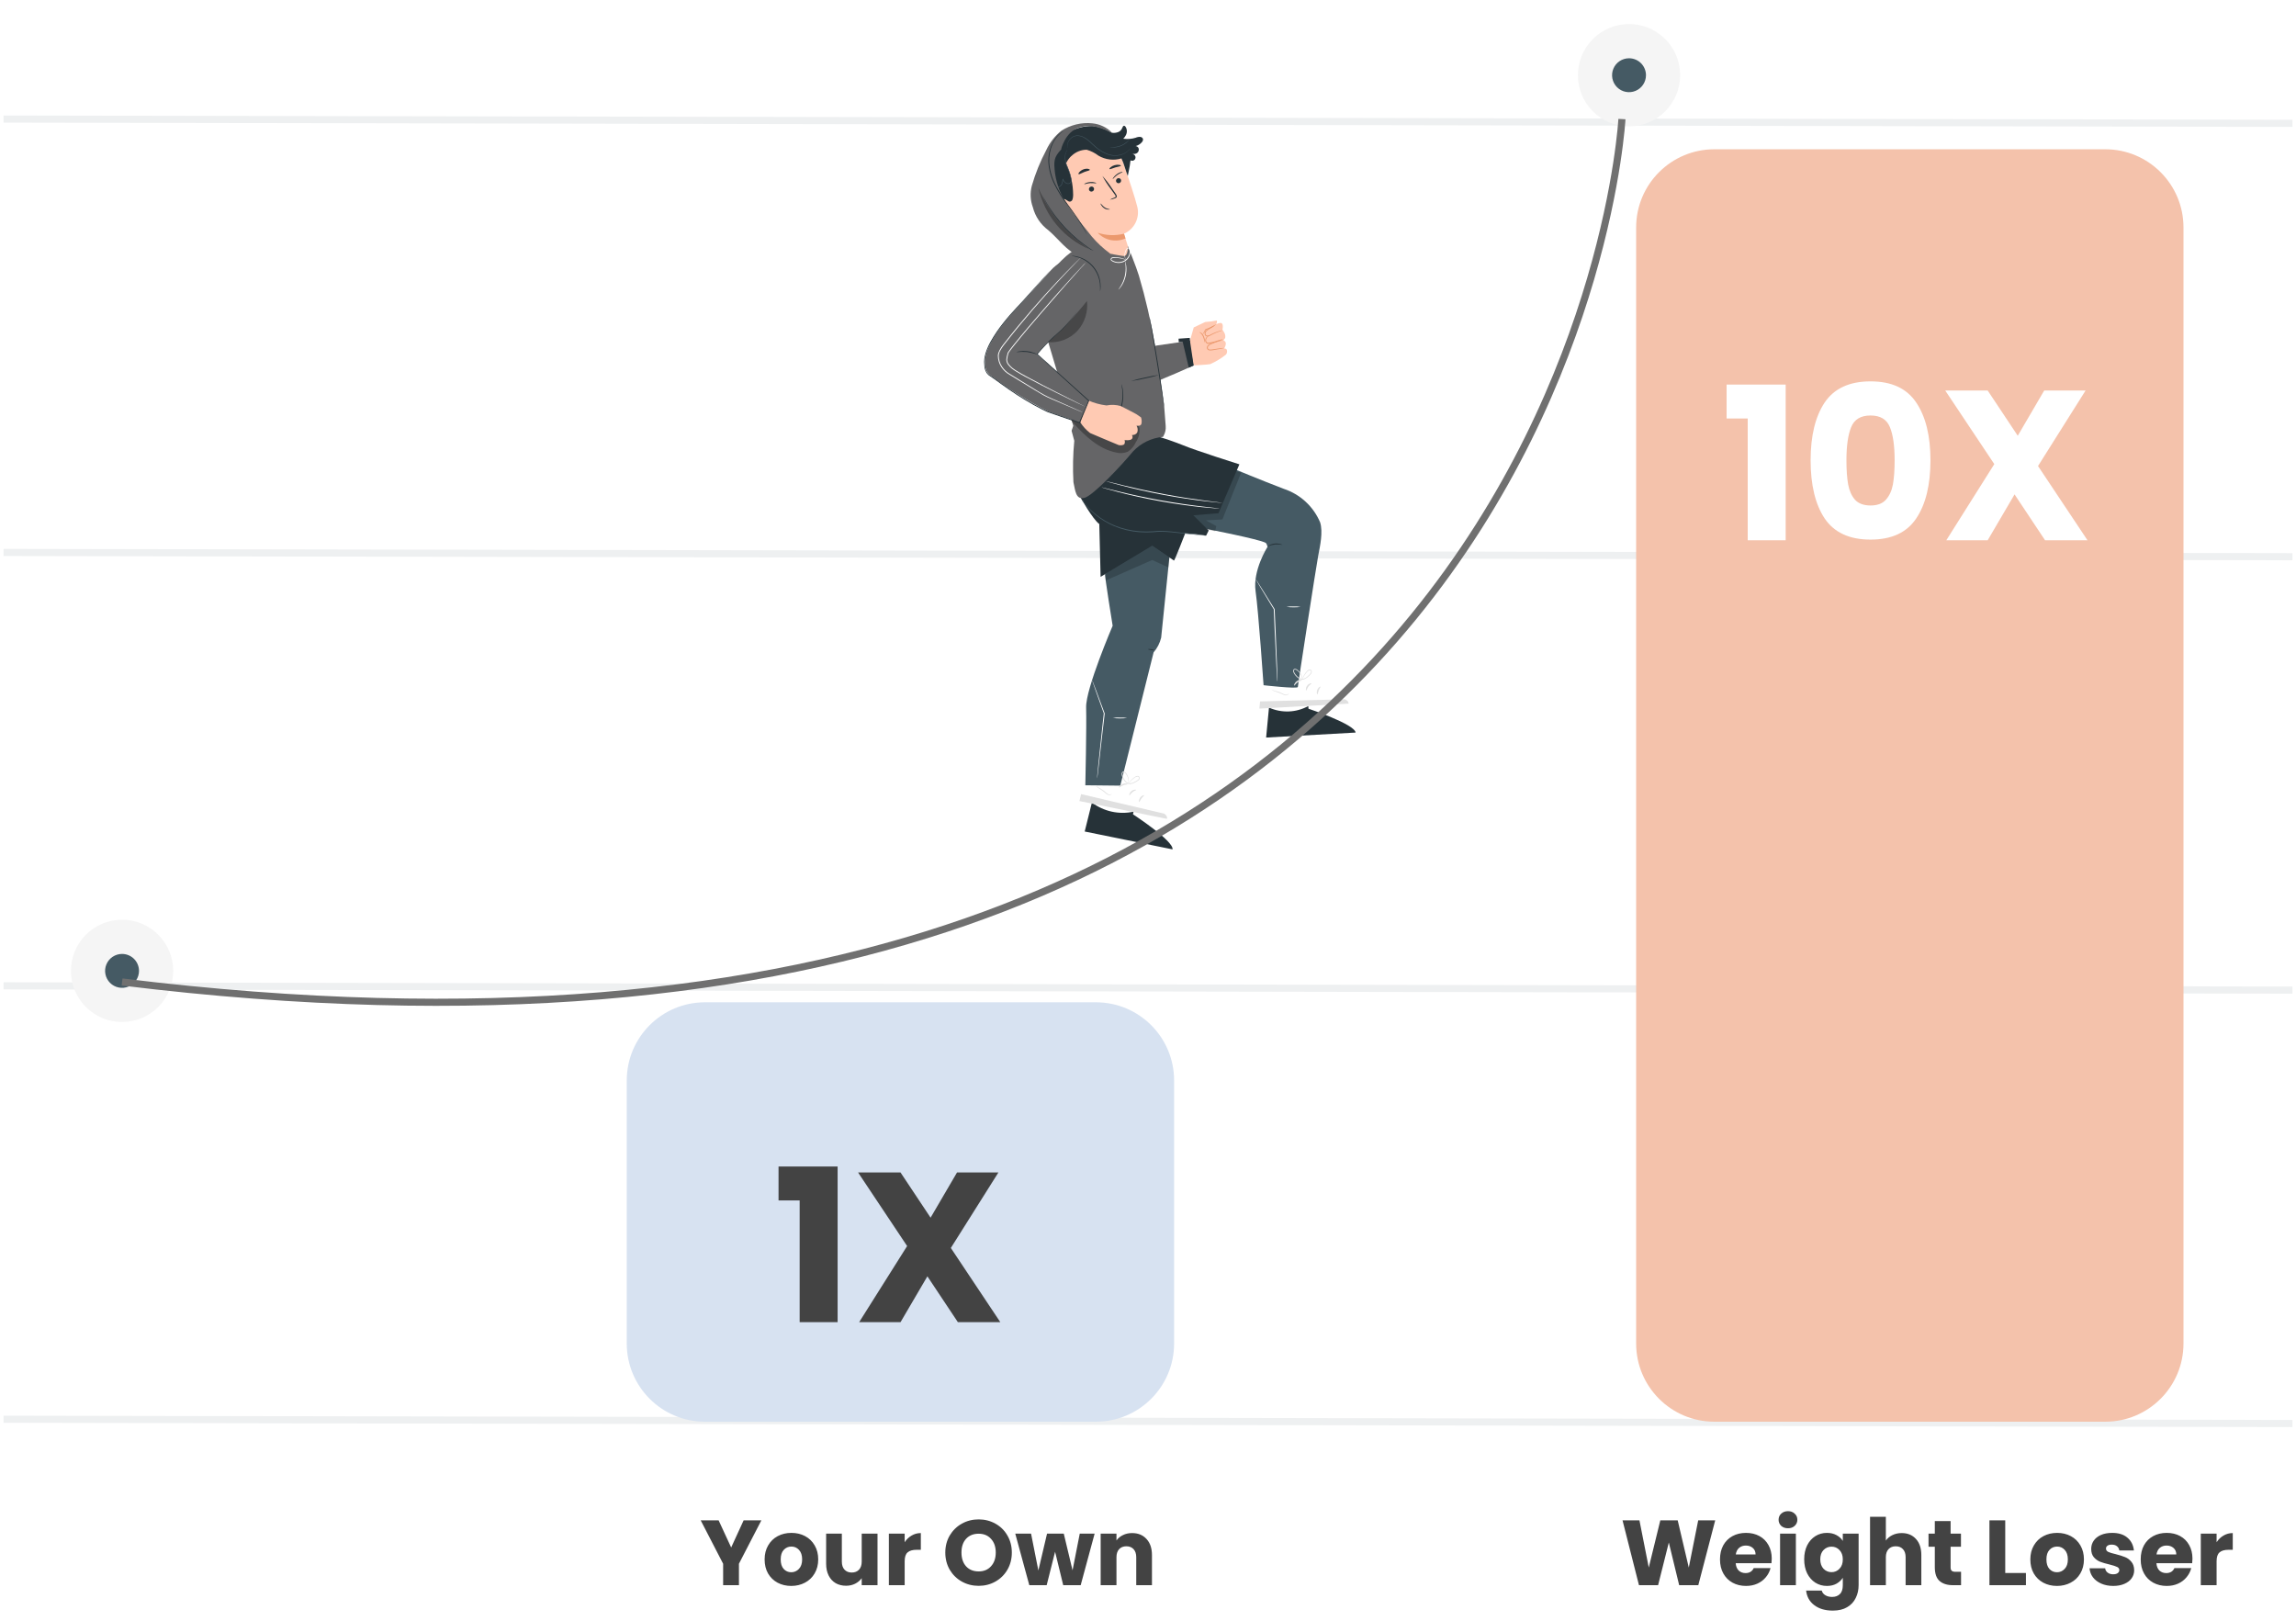 <svg width="323" height="228" viewBox="0 0 323 228" fill="none" xmlns="http://www.w3.org/2000/svg">
<path opacity="0.4" d="M1 199.655L322 200.255" stroke="#D6D9DC" stroke-miterlimit="10" stroke-linecap="square"/>
<path opacity="0.4" d="M1 77.718L322 78.318" stroke="#D6D9DC" stroke-miterlimit="10" stroke-linecap="square"/>
<path opacity="0.4" d="M1 138.686L322 139.286" stroke="#D6D9DC" stroke-miterlimit="10" stroke-linecap="square"/>
<path opacity="0.4" d="M1 16.75L322 17.35" stroke="#D6D9DC" stroke-miterlimit="10" stroke-linecap="square"/>
<path d="M234.258 15.664C237.067 12.855 237.067 8.301 234.258 5.492C231.449 2.683 226.894 2.683 224.085 5.492C221.276 8.301 221.276 12.855 224.085 15.664C226.894 18.473 231.449 18.473 234.258 15.664Z" fill="#F5F5F5"/>
<path d="M231.555 10.582C231.555 11.053 231.415 11.515 231.153 11.907C230.891 12.299 230.519 12.605 230.083 12.785C229.647 12.966 229.168 13.013 228.705 12.921C228.242 12.829 227.817 12.602 227.484 12.268C227.15 11.935 226.923 11.51 226.831 11.047C226.739 10.584 226.786 10.105 226.967 9.669C227.147 9.233 227.453 8.861 227.845 8.599C228.237 8.337 228.698 8.197 229.17 8.197C229.803 8.197 230.409 8.448 230.857 8.895C231.304 9.343 231.555 9.949 231.555 10.582Z" fill="#455A64"/>
<path d="M22.259 141.663C25.068 138.854 25.068 134.3 22.259 131.491C19.45 128.682 14.895 128.682 12.086 131.491C9.277 134.3 9.277 138.854 12.086 141.663C14.895 144.472 19.45 144.472 22.259 141.663Z" fill="#F5F5F5"/>
<path d="M19.555 136.582C19.555 137.053 19.415 137.515 19.153 137.907C18.891 138.299 18.519 138.605 18.083 138.785C17.647 138.966 17.168 139.013 16.705 138.921C16.242 138.829 15.817 138.602 15.484 138.268C15.15 137.935 14.923 137.51 14.831 137.047C14.739 136.584 14.786 136.105 14.967 135.669C15.147 135.233 15.453 134.861 15.845 134.599C16.237 134.337 16.698 134.197 17.17 134.197C17.803 134.197 18.409 134.448 18.857 134.895C19.304 135.343 19.555 135.949 19.555 136.582Z" fill="#455A64"/>
<path d="M296.172 21H241.172C235.097 21 230.172 25.925 230.172 32V189C230.172 195.075 235.097 200 241.172 200H296.172C302.247 200 307.172 195.075 307.172 189V32C307.172 25.925 302.247 21 296.172 21Z" fill="#F4C2AB"/>
<path d="M154.172 141H99.172C93.097 141 88.172 145.925 88.172 152V189C88.172 195.075 93.097 200 99.172 200H154.172C160.247 200 165.172 195.075 165.172 189V152C165.172 145.925 160.247 141 154.172 141Z" fill="#D7E2F1"/>
<path d="M155.467 80.77C155.359 80.836 156.528 88.031 156.528 88.031C156.528 88.031 152.722 96.886 152.796 99.527C152.87 102.169 152.684 110.471 152.684 110.471L157.603 110.522L162.289 91.775C162.805 91.179 163.169 90.467 163.352 89.7C163.444 88.765 164.567 77.825 164.567 77.825L160.947 74.874L155.467 80.77Z" fill="#455A64"/>
<path d="M162.35 91.435C162.346 91.471 162.149 91.479 161.918 91.449C161.688 91.418 161.499 91.371 161.505 91.334C161.51 91.298 161.7 91.296 161.934 91.322C162.169 91.348 162.355 91.398 162.35 91.435Z" fill="#263238"/>
<g opacity="0.2">
<path d="M155.465 80.767L155.549 81.66L162.095 78.779L164.37 79.825L164.512 78.436L162.083 76.781L155.465 80.767Z" fill="black"/>
</g>
<path d="M154.343 109.484C154.339 109.436 154.34 109.388 154.346 109.34L154.379 108.93L154.525 107.42L155.051 102.445C155.131 101.714 155.209 101.009 155.281 100.362L155.291 100.383C154.807 99.033 154.391 97.864 154.088 97.018C153.947 96.612 153.834 96.284 153.749 96.04C153.715 95.934 153.687 95.848 153.663 95.778C153.651 95.748 153.644 95.717 153.641 95.685C153.658 95.714 153.673 95.744 153.685 95.775C153.717 95.843 153.746 95.929 153.788 96.031C153.879 96.271 154.002 96.594 154.157 96.996C154.471 97.845 154.901 99.001 155.401 100.348L155.412 100.371L155.165 102.467L154.603 107.438L154.429 108.939L154.37 109.349C154.365 109.395 154.356 109.44 154.343 109.484Z" fill="white"/>
<path d="M158.568 101.009C157.899 101.088 157.223 101.086 156.554 101.004C156.886 100.944 157.224 100.923 157.561 100.944C157.898 100.926 158.236 100.948 158.568 101.01L158.568 101.009Z" fill="white"/>
<path d="M149.308 26.053L152.819 36.227C153.384 37.977 154.23 40.565 156.955 39.545C159.253 38.482 159.127 36.011 158.589 34.383C158.336 33.609 158.13 32.962 158.115 32.879C158.819 32.575 159.393 32.034 159.739 31.349C160.084 30.665 160.179 29.881 160.006 29.135C159.694 27.851 158.833 25.262 158.022 22.933C157.604 21.726 156.747 20.719 155.621 20.115C154.495 19.511 153.182 19.352 151.945 19.671L151.688 19.736C148.985 20.602 148.358 23.37 149.308 26.053Z" fill="#FFCAB3"/>
<path d="M158.122 32.876C156.902 33.185 155.62 33.138 154.426 32.74C154.912 33.268 155.552 33.629 156.254 33.772C156.957 33.915 157.687 33.833 158.34 33.537L158.122 32.876Z" fill="#EB996E"/>
<path d="M154.221 25.798C153.946 25.769 153.669 25.755 153.392 25.756C152.937 25.789 152.608 25.939 152.555 25.905C152.502 25.871 152.583 25.835 152.728 25.764C152.939 25.672 153.166 25.618 153.396 25.604C153.619 25.584 153.843 25.609 154.056 25.676C154.198 25.729 154.245 25.778 154.221 25.798Z" fill="#263238"/>
<path d="M153.901 26.485C153.926 26.578 153.915 26.677 153.868 26.761C153.821 26.845 153.743 26.907 153.65 26.934C153.606 26.95 153.559 26.956 153.512 26.953C153.465 26.949 153.42 26.937 153.378 26.916C153.336 26.895 153.299 26.866 153.268 26.83C153.238 26.794 153.215 26.753 153.201 26.708C153.175 26.616 153.187 26.517 153.234 26.432C153.281 26.348 153.359 26.286 153.451 26.259C153.496 26.244 153.543 26.238 153.589 26.241C153.636 26.244 153.682 26.257 153.724 26.278C153.765 26.299 153.803 26.328 153.833 26.364C153.864 26.399 153.887 26.441 153.901 26.485Z" fill="#263238"/>
<path d="M156.137 28.09C156.336 27.966 156.55 27.868 156.773 27.798C156.869 27.751 156.964 27.705 156.957 27.643C156.94 27.534 156.89 27.432 156.814 27.35L156.305 26.64C155.846 26.045 155.438 25.413 155.084 24.751C155.588 25.308 156.046 25.906 156.453 26.538C156.627 26.788 156.795 27.028 156.954 27.257C157.051 27.365 157.106 27.504 157.112 27.649C157.106 27.69 157.091 27.729 157.069 27.763C157.046 27.797 157.015 27.826 156.979 27.846C156.926 27.876 156.869 27.899 156.81 27.915C156.594 28.001 156.367 28.06 156.137 28.09Z" fill="#263238"/>
<path d="M153.312 23.889C153.305 24.003 152.933 24.042 152.526 24.203C152.12 24.365 151.808 24.569 151.728 24.493C151.693 24.456 151.727 24.346 151.85 24.211C152 24.043 152.189 23.913 152.4 23.832C152.608 23.75 152.833 23.72 153.056 23.747C153.217 23.774 153.314 23.835 153.312 23.889Z" fill="#263238"/>
<path d="M157.687 23.313C157.668 23.406 157.3 23.432 156.888 23.557C156.476 23.682 156.154 23.85 156.085 23.78C156.054 23.748 156.096 23.655 156.217 23.547C156.383 23.405 156.579 23.301 156.79 23.243C157 23.179 157.221 23.16 157.438 23.186C157.602 23.207 157.693 23.261 157.687 23.313Z" fill="#263238"/>
<path d="M150.036 27.994C149.984 27.986 147.983 27.973 148.579 29.842C148.636 30.082 148.752 30.304 148.917 30.487C149.082 30.671 149.29 30.81 149.523 30.892C149.755 30.974 150.005 30.997 150.248 30.958C150.492 30.919 150.721 30.82 150.917 30.669C150.903 30.616 150.036 27.994 150.036 27.994Z" fill="#FFCAB3"/>
<path d="M150.12 30.145C150.097 30.172 150.072 30.197 150.045 30.22C149.979 30.278 149.892 30.308 149.804 30.304C149.659 30.265 149.528 30.189 149.422 30.083C149.317 29.977 149.241 29.846 149.202 29.701C149.146 29.544 149.127 29.376 149.144 29.211C149.141 29.146 149.153 29.081 149.181 29.022C149.209 28.963 149.251 28.912 149.304 28.874C149.338 28.852 149.378 28.842 149.419 28.847C149.459 28.852 149.496 28.871 149.524 28.901C149.548 28.925 149.563 28.957 149.568 28.991C149.571 28.997 149.598 28.945 149.559 28.873C149.534 28.829 149.493 28.797 149.446 28.78C149.415 28.768 149.381 28.763 149.348 28.765C149.314 28.767 149.282 28.775 149.251 28.789C149.179 28.828 149.118 28.886 149.074 28.956C149.03 29.026 149.005 29.106 149.001 29.188C148.972 29.376 148.989 29.567 149.05 29.747C149.095 29.916 149.188 30.068 149.318 30.185C149.449 30.301 149.611 30.376 149.784 30.401C149.839 30.401 149.893 30.388 149.942 30.364C149.992 30.34 150.035 30.305 150.069 30.262C150.131 30.191 150.128 30.146 150.12 30.145Z" fill="#EB996E"/>
<path d="M156.132 29.455C156.136 29.404 155.753 29.417 155.401 29.174C155.252 29.066 155.118 28.938 155.002 28.795C154.907 28.684 154.839 28.616 154.82 28.625C154.801 28.634 154.841 28.726 154.91 28.84C155.009 29.016 155.146 29.167 155.312 29.282C155.479 29.398 155.675 29.465 155.878 29.476C156.041 29.5 156.132 29.471 156.132 29.455Z" fill="#263238"/>
<path d="M157.924 24.208C157.896 24.262 157.568 24.34 157.197 24.603C156.826 24.866 156.616 25.163 156.564 25.171C156.511 25.179 156.552 25.099 156.643 24.967C156.779 24.781 156.944 24.619 157.132 24.487C157.311 24.354 157.513 24.255 157.728 24.197C157.869 24.166 157.94 24.18 157.924 24.208Z" fill="#263238"/>
<path d="M157.705 25.306C157.731 25.398 157.72 25.496 157.675 25.581C157.63 25.665 157.554 25.728 157.463 25.758C157.419 25.773 157.372 25.779 157.325 25.776C157.278 25.772 157.233 25.76 157.191 25.739C157.149 25.718 157.112 25.689 157.081 25.653C157.051 25.617 157.028 25.576 157.014 25.531C156.987 25.439 156.998 25.339 157.044 25.254C157.09 25.169 157.167 25.106 157.26 25.078C157.304 25.063 157.351 25.058 157.397 25.061C157.443 25.065 157.488 25.078 157.53 25.099C157.571 25.12 157.608 25.15 157.638 25.185C157.668 25.221 157.691 25.262 157.705 25.306Z" fill="#263238"/>
<path d="M160.742 19.439C160.675 19.346 160.576 19.282 160.464 19.261C160.226 19.237 159.986 19.277 159.768 19.377C159.203 19.554 158.606 19.601 158.02 19.513C158.167 19.37 158.289 19.204 158.382 19.021C158.484 18.834 158.533 18.623 158.524 18.411C158.515 18.198 158.447 17.993 158.329 17.816C158.309 17.781 158.28 17.751 158.246 17.729C158.212 17.707 158.173 17.693 158.133 17.689C158.004 17.692 157.946 17.837 157.894 17.955C157.84 18.128 157.739 18.283 157.603 18.402C157.468 18.523 157.302 18.603 157.124 18.637C156.883 18.701 156.631 18.71 156.386 18.662C156.376 18.657 156.366 18.652 156.357 18.645C156.233 18.581 156.113 18.521 155.994 18.464C155.292 18.071 154.519 17.821 153.719 17.727C152.571 17.704 151.438 17.988 150.435 18.548C150.015 18.804 149.679 19.176 149.467 19.619C149.254 20.063 149.176 20.558 149.24 21.046C148.907 20.943 148.553 20.931 148.214 21.011C147.874 21.091 147.563 21.26 147.311 21.501L147.298 21.507C147.025 21.776 146.818 22.104 146.694 22.466C146.57 22.829 146.532 23.215 146.583 23.595C146.587 23.638 146.591 23.679 146.592 23.721C146.487 24.167 146.275 24.582 145.975 24.929C145.921 24.989 145.864 25.061 145.881 25.139C145.896 25.176 145.92 25.209 145.952 25.234C145.984 25.259 146.021 25.275 146.061 25.281C146.266 25.342 146.481 25.357 146.692 25.324C146.686 25.509 146.664 25.693 146.626 25.875C146.592 26.032 146.555 26.217 146.668 26.332C146.715 26.372 146.775 26.396 146.837 26.401C146.899 26.406 146.961 26.392 147.015 26.359C147.122 26.296 147.213 26.211 147.284 26.109L147.241 26.732C147.503 26.691 147.751 26.589 147.966 26.433C148.301 27.012 148.669 27.571 149.07 28.107C149.313 27.99 149.591 27.966 149.851 28.04C150.164 28.176 150.41 28.547 150.754 28.257C150.938 28.104 150.968 27.634 150.969 27.394C150.956 25.87 150.615 24.367 149.969 22.987C150.151 22.59 150.408 22.231 150.725 21.931L150.704 21.967C151.279 21.392 152.058 21.067 152.871 21.061C153.472 21.233 154.034 21.517 154.531 21.897C155.013 22.182 155.55 22.364 156.106 22.432C156.663 22.499 157.228 22.45 157.764 22.287C158.126 23.03 158.366 24.053 158.658 24.76L158.927 23.372C158.949 23.268 158.961 23.169 158.971 23.07L158.977 23.039C158.995 22.88 159.009 22.72 159.045 22.561C159.155 22.621 159.284 22.636 159.405 22.601C159.525 22.566 159.627 22.485 159.688 22.375C159.748 22.265 159.763 22.135 159.728 22.015C159.693 21.894 159.612 21.792 159.502 21.732C159.412 21.668 159.313 21.618 159.208 21.585C159.327 21.642 159.459 21.667 159.591 21.658C159.723 21.648 159.85 21.604 159.96 21.53C160.065 21.453 160.143 21.344 160.182 21.22C160.22 21.095 160.217 20.961 160.172 20.838C160.134 20.758 160.076 20.689 160.003 20.639C159.93 20.589 159.845 20.558 159.757 20.551C160.085 20.468 160.38 20.289 160.606 20.038C160.757 19.878 160.88 19.65 160.742 19.439Z" fill="#263238"/>
<path d="M150.158 21.078C150.09 21.18 150.031 21.288 149.981 21.4C149.861 21.716 149.824 22.057 149.874 22.391C149.903 22.621 149.955 22.848 150.03 23.067C150.107 23.306 150.212 23.554 150.322 23.815C150.438 24.089 150.538 24.37 150.621 24.657C150.664 24.812 150.696 24.97 150.716 25.129C150.747 25.293 150.735 25.463 150.681 25.621C150.653 25.687 150.608 25.744 150.551 25.788C150.494 25.831 150.427 25.858 150.356 25.867C150.223 25.889 150.086 25.864 149.969 25.797C149.764 25.652 149.601 25.454 149.499 25.225L149.555 25.213C149.544 25.433 149.5 25.651 149.425 25.859C149.35 26.053 149.203 26.211 149.015 26.3C148.927 26.342 148.829 26.358 148.733 26.344C148.645 26.33 148.562 26.291 148.496 26.232C148.429 26.172 148.381 26.095 148.357 26.009C148.335 25.933 148.341 25.852 148.372 25.779L148.406 25.796C148.312 26.024 148.171 26.23 147.992 26.399C147.931 26.455 147.878 26.496 147.843 26.524C147.825 26.537 147.805 26.546 147.784 26.553C147.798 26.535 147.815 26.52 147.834 26.507C147.887 26.47 147.934 26.426 147.975 26.376C148.145 26.206 148.279 26.002 148.368 25.778L148.404 25.792C148.379 25.86 148.377 25.935 148.397 26.005C148.417 26.075 148.459 26.137 148.516 26.182C148.576 26.237 148.652 26.274 148.733 26.287C148.819 26.295 148.907 26.28 148.986 26.243C149.161 26.157 149.296 26.009 149.367 25.828C149.436 25.624 149.478 25.412 149.49 25.197L149.498 25.102L149.542 25.192C149.64 25.41 149.795 25.599 149.99 25.739C150.095 25.799 150.218 25.823 150.338 25.805C150.398 25.798 150.455 25.775 150.503 25.738C150.551 25.702 150.589 25.654 150.613 25.599C150.663 25.45 150.674 25.291 150.647 25.137C150.628 24.983 150.598 24.83 150.557 24.68C150.475 24.396 150.376 24.117 150.261 23.844C150.155 23.582 150.051 23.333 149.974 23.095C149.901 22.87 149.851 22.639 149.825 22.405C149.778 22.065 149.823 21.718 149.955 21.401C150.004 21.282 150.073 21.173 150.158 21.078Z" fill="#455A64"/>
<path d="M158.982 20.9L158.968 20.925L158.918 20.994C158.893 21.032 158.864 21.067 158.832 21.1C158.792 21.148 158.749 21.193 158.703 21.235C158.41 21.509 158.053 21.705 157.664 21.806C157.089 21.959 156.481 21.942 155.916 21.756C155.229 21.521 154.597 21.15 154.059 20.664C153.766 20.415 153.509 20.153 153.237 19.908C152.985 19.672 152.701 19.473 152.393 19.318C152.116 19.177 151.808 19.107 151.497 19.117C151.359 19.125 151.222 19.154 151.093 19.203C150.973 19.251 150.86 19.315 150.757 19.392C150.58 19.529 150.434 19.701 150.327 19.898C150.25 20.047 150.196 20.207 150.167 20.373C150.149 20.516 150.148 20.661 150.165 20.804L150.153 20.779L150.137 20.695C150.125 20.588 150.125 20.479 150.137 20.372C150.162 20.201 150.215 20.036 150.293 19.883C150.399 19.679 150.547 19.5 150.727 19.358C150.833 19.276 150.95 19.208 151.074 19.157C151.21 19.104 151.352 19.072 151.498 19.062C151.817 19.051 152.134 19.12 152.42 19.264C152.737 19.418 153.03 19.618 153.29 19.857C153.56 20.096 153.825 20.375 154.111 20.61C154.641 21.091 155.261 21.462 155.937 21.699C156.493 21.884 157.09 21.905 157.658 21.76C158.04 21.665 158.394 21.479 158.689 21.217C158.793 21.117 158.891 21.012 158.982 20.9Z" fill="#455A64"/>
<path d="M158.836 19.689C158.818 19.722 158.795 19.753 158.769 19.781C158.7 19.864 158.625 19.942 158.543 20.014C158.425 20.119 158.298 20.215 158.164 20.299C157.996 20.402 157.818 20.489 157.634 20.558C157.448 20.626 157.257 20.677 157.062 20.709C156.902 20.734 156.74 20.745 156.578 20.743C156.471 20.743 156.363 20.734 156.257 20.716C156.181 20.704 156.136 20.697 156.14 20.689C156.145 20.682 156.309 20.703 156.58 20.697C156.738 20.692 156.895 20.676 157.05 20.65C157.24 20.614 157.427 20.563 157.609 20.497C157.789 20.426 157.963 20.341 158.13 20.243C158.264 20.161 158.393 20.069 158.515 19.97C158.712 19.811 158.827 19.681 158.836 19.689Z" fill="#455A64"/>
<path d="M156.452 18.681C155.712 17.917 154.722 17.444 153.662 17.348C152.139 17.194 150.609 17.561 149.321 18.388C148.411 19.114 147.683 20.043 147.194 21.1C146.34 22.708 145.656 24.402 145.152 26.152C144.895 27.144 144.946 28.191 145.3 29.153C145.629 30.446 146.396 31.586 147.469 32.378C148.937 33.623 150.028 35.294 151.813 36.02C152.56 36.324 153.539 36.475 154.078 35.873C154.4 35.506 156.54 35.905 156.145 35.645C155.196 34.952 154.333 34.149 153.574 33.252C152.508 31.868 151.335 30.561 150.354 29.118C149.338 27.719 148.676 26.095 148.422 24.386C148.212 22.655 148.269 22.124 149.251 21.063C149.251 21.063 149.87 18.472 151.839 17.941C152.627 17.693 153.468 17.668 154.269 17.869C155.022 18.067 155.753 18.339 156.452 18.681Z" fill="#656567"/>
<path d="M146.474 27.185C146.5 27.215 146.522 27.25 146.539 27.287C146.589 27.393 146.645 27.496 146.707 27.595C146.783 27.714 146.855 27.899 146.975 28.081C147.095 28.264 147.203 28.489 147.345 28.712C147.626 29.177 147.987 29.715 148.412 30.291C148.881 30.911 149.383 31.507 149.915 32.076C150.453 32.637 151.021 33.17 151.615 33.671C152.171 34.127 152.685 34.519 153.133 34.823C153.35 34.976 153.562 35.108 153.745 35.227C153.928 35.347 154.084 35.444 154.213 35.518L154.512 35.706C154.549 35.724 154.582 35.748 154.611 35.777C154.572 35.765 154.534 35.749 154.499 35.728C154.417 35.682 154.313 35.629 154.191 35.562C154.068 35.495 153.89 35.403 153.706 35.28C153.522 35.157 153.308 35.043 153.095 34.888C151.251 33.671 149.64 32.133 148.339 30.347C147.964 29.83 147.616 29.294 147.298 28.741C147.154 28.511 147.044 28.289 146.94 28.099C146.836 27.908 146.765 27.739 146.697 27.6L146.543 27.283C146.516 27.253 146.493 27.22 146.474 27.185Z" fill="#263238"/>
<g opacity="0.3">
<path d="M153.292 35.082C150.078 32.973 147.567 29.954 146.078 26.411C146.503 28.326 147.379 30.113 148.634 31.621C149.889 33.129 151.485 34.316 153.292 35.082Z" fill="black"/>
</g>
<g opacity="0.3">
<path d="M153.654 35.228C153.532 35.185 153.412 35.132 153.292 35.081C153.417 35.162 153.544 35.246 153.671 35.327L153.654 35.228Z" fill="black"/>
</g>
<path d="M149.617 18.43C149.574 18.468 149.529 18.503 149.481 18.535C149.423 18.569 149.368 18.61 149.318 18.655L149.105 18.837C148.669 19.24 148.319 19.728 148.078 20.271C147.724 21.078 147.562 21.957 147.604 22.837C147.682 23.913 147.976 24.962 148.466 25.923C148.954 26.888 149.523 27.81 150.165 28.68C150.747 29.491 151.281 30.211 151.706 30.844C152.042 31.338 152.352 31.85 152.633 32.378L152.847 32.818C152.872 32.868 152.893 32.92 152.91 32.974C152.876 32.929 152.847 32.88 152.824 32.829C152.774 32.728 152.692 32.587 152.59 32.401C152.381 32.033 152.062 31.515 151.633 30.894C151.203 30.273 150.66 29.553 150.068 28.747C149.416 27.876 148.842 26.949 148.351 25.978C147.851 25.002 147.556 23.935 147.483 22.841C147.446 21.944 147.62 21.051 147.994 20.235C148.245 19.686 148.61 19.197 149.066 18.8L149.289 18.627C149.353 18.578 149.415 18.545 149.462 18.514C149.51 18.479 149.562 18.451 149.617 18.43Z" fill="#263238"/>
<path d="M169.84 74.431C169.84 74.431 177.114 75.849 178.037 76.356C178.205 76.448 178.315 76.926 178.315 76.926C178.315 76.926 176.216 80.217 176.633 83.148C177.051 86.08 177.758 96.394 177.758 96.394C177.758 96.394 182.573 96.947 182.579 96.638C182.584 96.33 185.176 79.577 185.441 78.194C185.705 76.812 186.143 74.842 185.715 73.484C185.248 72.378 184.55 71.385 183.667 70.571C182.784 69.758 181.737 69.143 180.596 68.767C177.519 67.597 173.185 65.795 173.185 65.795L166.549 70.831L167.715 73.869L169.835 74.437" fill="#455A64"/>
<path d="M180.441 76.65C180.077 76.592 179.709 76.573 179.341 76.592C178.979 76.651 178.623 76.75 178.282 76.885C178.585 76.651 178.947 76.505 179.328 76.463C179.709 76.422 180.094 76.486 180.441 76.65Z" fill="#263238"/>
<path d="M179.701 95.884C179.691 95.833 179.684 95.781 179.682 95.73L179.651 95.289C179.628 94.891 179.597 94.341 179.56 93.665C179.491 92.28 179.401 90.392 179.303 88.307L179.192 85.707L179.204 85.732C178.454 84.496 177.809 83.433 177.344 82.666C177.125 82.295 176.949 81.997 176.819 81.778L176.681 81.539C176.664 81.511 176.649 81.481 176.637 81.449C176.663 81.472 176.684 81.5 176.7 81.53L176.85 81.757C176.986 81.974 177.174 82.267 177.404 82.629C177.879 83.391 178.546 84.44 179.302 85.671L179.315 85.698C179.35 86.499 179.392 87.379 179.434 88.295C179.52 90.382 179.598 92.27 179.653 93.656C179.677 94.332 179.695 94.883 179.707 95.282L179.715 95.723C179.717 95.777 179.713 95.831 179.701 95.884Z" fill="white"/>
<path d="M182.98 85.381C182.312 85.459 181.637 85.457 180.969 85.376C181.301 85.316 181.64 85.296 181.977 85.317C182.313 85.297 182.65 85.319 182.98 85.381Z" fill="white"/>
<g opacity="0.2">
<path d="M170.955 74.733L171.103 74.005L169.653 73.205L171.97 73.07L174.609 66.478L172.841 66.015L167.585 72.475L169.941 74.528L170.955 74.733Z" fill="black"/>
</g>
<path d="M151.341 68.805C151.341 68.805 153.52 72.065 155.491 73.04C157.462 74.014 162.035 75.338 163.816 75.029C165.775 74.923 167.741 75.031 169.677 75.352L170.039 74.626L167.876 72.491L171.413 72.201L174.357 65.323C174.357 65.323 168.163 63.363 166.477 62.653C165.109 62.108 163.716 61.633 162.298 61.227L151.837 67.838L151.363 69.07" fill="#263238"/>
<path d="M151.881 69.773C151.881 69.773 153.74 73.094 154.648 73.717L154.832 81.146L162.096 76.775C162.096 76.775 165.08 78.803 165.155 78.86C165.229 78.917 166.713 75.077 166.713 75.077L161.414 68.611L151.881 69.773Z" fill="#263238"/>
<path d="M169.679 75.352C169.614 75.357 169.55 75.355 169.486 75.345L168.943 75.296L166.936 75.099L165.554 74.964C165.054 74.917 164.525 74.843 163.966 74.817C163.685 74.804 163.4 74.797 163.106 74.803C162.812 74.81 162.518 74.849 162.211 74.871C161.577 74.918 160.941 74.917 160.307 74.868C159.078 74.777 157.873 74.489 156.736 74.015C155.811 73.628 154.947 73.109 154.171 72.475C153.647 72.049 153.169 71.569 152.747 71.043C152.601 70.855 152.489 70.704 152.42 70.6C152.396 70.608 152.37 70.607 152.347 70.596C152.324 70.585 152.306 70.567 152.296 70.543C152.286 70.519 152.286 70.493 152.295 70.469C152.304 70.446 152.322 70.426 152.345 70.415C152.368 70.404 152.394 70.402 152.418 70.409C152.442 70.417 152.463 70.433 152.475 70.456C152.488 70.478 152.492 70.504 152.486 70.528C152.48 70.553 152.465 70.575 152.444 70.588C152.519 70.69 152.634 70.83 152.786 71.016C153.219 71.526 153.702 71.993 154.227 72.408C155.002 73.026 155.86 73.532 156.775 73.912C157.906 74.371 159.103 74.648 160.32 74.734C160.947 74.781 161.577 74.783 162.205 74.739C162.505 74.717 162.808 74.678 163.107 74.675C163.406 74.672 163.691 74.678 163.975 74.697C164.544 74.724 165.065 74.807 165.569 74.856L166.944 75.018L168.945 75.257L169.495 75.323C169.557 75.328 169.618 75.338 169.679 75.352Z" fill="#455A64"/>
<path d="M171.576 71.544C171.518 71.549 171.46 71.547 171.403 71.541L170.912 71.508C170.483 71.481 169.869 71.422 169.108 71.35C167.585 71.192 165.486 70.918 163.186 70.504C160.886 70.089 158.825 69.613 157.343 69.228C156.6 69.034 156.003 68.872 155.595 68.752L155.121 68.61C155.066 68.597 155.012 68.578 154.961 68.553C155.017 68.558 155.073 68.568 155.128 68.583L155.606 68.701L157.375 69.135C158.85 69.503 160.922 69.957 163.22 70.373C165.518 70.788 167.609 71.073 169.128 71.253L170.928 71.457L171.418 71.515C171.471 71.519 171.524 71.529 171.576 71.544Z" fill="white"/>
<path d="M171.976 70.734C171.919 70.737 171.862 70.736 171.805 70.73L171.316 70.693C170.893 70.658 170.288 70.596 169.538 70.509C168.042 70.336 165.976 70.047 163.712 69.624C161.449 69.202 159.418 68.728 157.958 68.35C157.228 68.161 156.639 68.002 156.238 67.892L155.773 67.752C155.718 67.74 155.664 67.721 155.613 67.696C155.669 67.701 155.725 67.711 155.778 67.727C155.902 67.752 156.055 67.794 156.25 67.842L157.981 68.269C159.451 68.624 161.49 69.076 163.738 69.506C165.987 69.936 168.058 70.231 169.551 70.428L171.322 70.652L171.804 70.713C171.861 70.714 171.918 70.721 171.974 70.734L171.976 70.734Z" fill="white"/>
<path d="M172.072 49.828C171.889 49.946 171.687 50.032 171.475 50.082C171.25 50.15 171.019 50.199 170.786 50.231C170.638 50.264 170.483 50.249 170.344 50.187C170.269 50.146 170.206 50.086 170.162 50.012C170.118 49.939 170.094 49.855 170.094 49.769C170.094 49.684 170.116 49.601 170.158 49.527C170.2 49.453 170.26 49.391 170.333 49.347C170.458 49.273 170.596 49.225 170.74 49.203C170.97 49.155 171.202 49.12 171.435 49.098C171.649 49.064 171.867 49.061 172.082 49.091C172.089 49.105 171.84 49.125 171.448 49.187C171.251 49.219 171.018 49.259 170.765 49.318C170.636 49.341 170.513 49.386 170.399 49.451C170.345 49.484 170.3 49.531 170.268 49.587C170.237 49.642 170.22 49.705 170.22 49.769C170.22 49.832 170.237 49.894 170.269 49.948C170.301 50.002 170.347 50.047 170.402 50.077C170.517 50.127 170.644 50.14 170.767 50.114C170.996 50.087 171.223 50.048 171.447 49.995C171.834 49.901 172.064 49.81 172.072 49.828Z" fill="#EB996E"/>
<path d="M162.574 48.63L167.612 47.897L167.922 51.417C167.922 51.417 162.881 53.682 161.954 53.907C161.027 54.133 160.376 52.755 160.376 52.755L162.574 48.63Z" fill="#656567"/>
<path d="M167.289 48.331L167.934 46.062L169.552 45.297C170.097 45.269 170.638 45.197 171.171 45.081C171.205 45.171 171.213 45.269 171.194 45.363C171.176 45.458 171.131 45.545 171.065 45.615C171.065 45.615 171.635 45.338 171.855 45.469C172.074 45.6 172.045 46.087 171.973 46.397C172.107 46.557 172.216 46.736 172.295 46.929C172.377 47.126 172.397 47.343 172.354 47.551L172.114 47.883C172.207 47.912 172.288 47.969 172.348 48.045C172.408 48.121 172.443 48.214 172.45 48.31C172.436 48.564 172.355 48.809 172.215 49.021C172.215 49.021 172.571 49.001 172.604 49.287C172.631 49.393 172.631 49.504 172.605 49.609C172.579 49.715 172.528 49.813 172.455 49.894C171.778 50.428 171.038 50.875 170.252 51.227C169.826 51.309 167.929 51.402 167.929 51.402L167.289 48.331Z" fill="#FFCAB3"/>
<path d="M172.027 46.46C172.036 46.479 171.77 46.548 171.365 46.699C171.16 46.775 170.929 46.87 170.662 47C170.534 47.062 170.4 47.128 170.263 47.21C170.112 47.309 169.93 47.349 169.752 47.321C169.704 47.309 169.658 47.288 169.618 47.259C169.578 47.229 169.544 47.192 169.519 47.15C169.472 47.068 169.453 46.974 169.463 46.881C169.472 46.798 169.498 46.718 169.539 46.645C169.58 46.572 169.635 46.508 169.701 46.457C169.811 46.37 169.928 46.292 170.05 46.225L170.361 46.042C170.56 45.914 170.771 45.803 170.99 45.71C170.81 45.864 170.616 46.001 170.41 46.119C170.232 46.243 169.991 46.37 169.78 46.545C169.726 46.588 169.682 46.642 169.649 46.702C169.616 46.763 169.596 46.829 169.589 46.898C169.578 46.964 169.592 47.032 169.628 47.089C169.664 47.145 169.72 47.186 169.785 47.204C169.933 47.223 170.083 47.19 170.208 47.109C170.348 47.04 170.482 46.962 170.627 46.905C170.862 46.795 171.104 46.7 171.351 46.622C171.567 46.537 171.795 46.483 172.027 46.46Z" fill="#EB996E"/>
<path d="M172.063 47.747C172.071 47.764 171.872 47.811 171.565 47.932C171.169 48.108 170.754 48.234 170.327 48.307C170.203 48.334 170.078 48.352 169.951 48.361C169.874 48.364 169.798 48.34 169.737 48.293C169.689 48.252 169.649 48.202 169.619 48.146C169.586 48.095 169.563 48.036 169.554 47.976C169.548 47.921 169.549 47.867 169.558 47.813C169.571 47.718 169.602 47.627 169.65 47.545C169.717 47.425 169.819 47.328 169.942 47.265C170.031 47.221 170.083 47.22 170.084 47.227C169.94 47.313 169.821 47.436 169.74 47.584C169.701 47.658 169.677 47.739 169.669 47.823C169.666 47.869 169.667 47.915 169.674 47.961C169.686 48.004 169.705 48.044 169.732 48.08C169.757 48.123 169.789 48.16 169.826 48.192C169.864 48.218 169.909 48.229 169.954 48.226C170.071 48.214 170.188 48.194 170.303 48.167C170.722 48.091 171.134 47.977 171.532 47.827C171.702 47.766 171.883 47.739 172.063 47.747Z" fill="#EB996E"/>
<path d="M172.222 48.953C171.98 49.029 171.732 49.084 171.48 49.117L170.663 49.256C170.5 49.292 170.333 49.307 170.166 49.299C170.069 49.286 169.977 49.246 169.902 49.182C169.861 49.147 169.829 49.103 169.808 49.053C169.787 49.004 169.778 48.95 169.781 48.896C169.792 48.798 169.828 48.705 169.885 48.625C169.941 48.545 170.018 48.48 170.107 48.437C170.253 48.362 170.403 48.294 170.557 48.233C170.812 48.124 171.074 48.033 171.342 47.962C171.523 47.916 171.707 47.885 171.893 47.869C171.962 47.858 172.031 47.859 172.099 47.872C172.109 47.891 171.811 47.912 171.364 48.05C171.104 48.131 170.848 48.226 170.599 48.336C170.463 48.403 170.306 48.464 170.169 48.546C170.1 48.579 170.04 48.629 169.995 48.691C169.95 48.752 169.92 48.824 169.909 48.9C169.912 48.973 169.941 49.041 169.992 49.093C170.043 49.144 170.112 49.174 170.184 49.176C170.34 49.183 170.497 49.169 170.649 49.136L171.466 49.019C171.715 48.974 171.967 48.951 172.22 48.949L172.222 48.953Z" fill="#EB996E"/>
<path d="M171.103 45.596C170.81 45.903 170.448 46.134 170.046 46.269C169.967 46.303 169.886 46.333 169.804 46.358L169.688 46.391L169.652 46.408C169.642 46.41 169.633 46.415 169.625 46.421C169.574 46.545 169.51 46.663 169.434 46.774C169.371 46.883 169.279 46.973 169.169 47.033C169.225 46.925 169.289 46.822 169.361 46.725C169.425 46.609 169.482 46.489 169.532 46.367C169.545 46.343 169.565 46.322 169.589 46.308L169.656 46.275L169.77 46.241C169.844 46.218 169.921 46.185 169.989 46.16C170.302 46.025 170.574 45.875 170.773 45.778C170.877 45.707 170.987 45.646 171.103 45.596Z" fill="#EB996E"/>
<path d="M169.473 48.164C169.458 48.171 169.459 48.068 169.427 47.927C169.376 47.738 169.314 47.551 169.241 47.369C169.174 47.191 169.067 47.031 168.929 46.9C168.818 46.8 168.731 46.766 168.737 46.734C168.743 46.702 168.844 46.726 168.981 46.814C169.153 46.939 169.285 47.111 169.36 47.309C169.437 47.499 169.489 47.698 169.516 47.901C169.535 48.077 169.495 48.175 169.473 48.164Z" fill="#EB996E"/>
<path d="M166.375 48.076L167.239 51.718L167.921 51.414L167.405 47.927L166.375 48.076Z" fill="#263238"/>
<path d="M167.378 47.534L165.797 47.646L165.832 48.139L167.413 48.027L167.378 47.534Z" fill="#263238"/>
<g filter="url(#filter0_d_6092_544)">
<path d="M184.05 96.319L184.074 96.695C184.074 96.695 190.567 98.856 190.707 100.05L178.118 100.751L178.52 96.536C179.396 96.931 180.351 97.117 181.311 97.079C182.27 97.042 183.208 96.782 184.05 96.319Z" fill="#263238"/>
</g>
<path d="M177.172 99.683L177.266 98.672L189.187 98.374C189.187 98.374 189.757 98.587 189.718 98.984L177.172 99.683Z" fill="#E0E0E0"/>
<path d="M183.153 95.67C183.154 95.732 182.85 95.776 182.559 95.99C182.268 96.204 182.121 96.463 182.066 96.453C182.01 96.444 182.078 96.073 182.434 95.82C182.79 95.566 183.166 95.611 183.153 95.67Z" fill="#E0E0E0"/>
<path d="M184.493 96.142C184.52 96.197 184.253 96.32 184.059 96.59C183.864 96.86 183.821 97.138 183.76 97.141C183.698 97.143 183.641 96.797 183.889 96.463C184.137 96.13 184.495 96.081 184.493 96.142Z" fill="#E0E0E0"/>
<path d="M185.332 97.675C185.282 97.7 185.175 97.389 185.314 97.043C185.454 96.697 185.731 96.55 185.761 96.603C185.791 96.656 185.619 96.843 185.513 97.125C185.406 97.407 185.394 97.663 185.332 97.675Z" fill="#E0E0E0"/>
<path d="M183.225 95.635C183.23 95.607 183.232 95.579 183.231 95.552C183.228 95.469 183.217 95.388 183.2 95.307C183.137 95.019 183.006 94.749 182.817 94.522C182.756 94.445 182.688 94.374 182.615 94.309C182.537 94.232 182.446 94.169 182.346 94.124C182.289 94.099 182.228 94.087 182.166 94.087C182.132 94.089 182.098 94.098 182.068 94.113C182.037 94.128 182.009 94.149 181.986 94.175C181.947 94.23 181.922 94.295 181.916 94.363C181.91 94.431 181.923 94.5 181.953 94.562C182.056 94.802 182.208 95.02 182.398 95.2C182.597 95.407 182.855 95.546 183.137 95.6C183.285 95.615 183.435 95.588 183.568 95.522C183.692 95.461 183.809 95.387 183.916 95.3C184.125 95.145 184.31 94.959 184.465 94.75C184.503 94.695 184.527 94.631 184.535 94.564C184.544 94.497 184.536 94.429 184.514 94.366C184.488 94.302 184.441 94.25 184.38 94.219C184.321 94.193 184.256 94.186 184.194 94.198C184.082 94.219 183.98 94.278 183.904 94.363C183.829 94.438 183.771 94.511 183.711 94.584C183.529 94.813 183.381 95.067 183.27 95.338C183.231 95.435 183.209 95.51 183.192 95.563C183.176 95.615 183.174 95.642 183.178 95.645C183.182 95.649 183.223 95.54 183.311 95.358C183.434 95.099 183.591 94.856 183.776 94.637C183.88 94.478 184.031 94.357 184.209 94.291C184.253 94.281 184.299 94.288 184.339 94.309C184.379 94.33 184.41 94.365 184.427 94.407C184.443 94.457 184.447 94.509 184.439 94.56C184.431 94.611 184.411 94.66 184.381 94.702C184.231 94.898 184.054 95.072 183.854 95.218C183.761 95.308 183.651 95.378 183.531 95.425C183.411 95.472 183.282 95.494 183.153 95.492C182.896 95.442 182.66 95.314 182.478 95.126C182.298 94.958 182.154 94.756 182.053 94.531C182.015 94.425 182.005 94.309 182.064 94.246C182.099 94.217 182.141 94.2 182.185 94.196C182.23 94.192 182.274 94.201 182.313 94.224C182.403 94.264 182.486 94.319 182.558 94.387C182.631 94.447 182.698 94.513 182.758 94.585C182.942 94.804 183.076 95.06 183.149 95.335C183.21 95.519 183.21 95.636 183.225 95.635Z" fill="#E0E0E0"/>
<path d="M178.875 97.08C178.864 97.116 179.438 97.267 180.107 97.532C180.274 97.6 180.423 97.678 180.572 97.743C180.706 97.811 180.856 97.836 181.004 97.815C181.107 97.799 181.199 97.744 181.264 97.663C181.305 97.604 181.306 97.563 181.3 97.56C181.263 97.609 181.217 97.65 181.165 97.68C181.112 97.71 181.053 97.729 180.993 97.735C180.864 97.744 180.736 97.717 180.621 97.657C180.478 97.592 180.325 97.505 180.157 97.439C179.866 97.321 179.568 97.226 179.263 97.153C179.139 97.108 179.007 97.083 178.875 97.08Z" fill="#E0E0E0"/>
<g filter="url(#filter1_d_6092_544)">
<path d="M159.466 111.179L159.387 111.552C159.387 111.552 165.123 115.286 164.953 116.482L152.595 113.97L153.609 109.893C154.436 110.515 155.387 110.952 156.397 111.174C157.408 111.396 158.454 111.398 159.466 111.179Z" fill="#263238"/>
</g>
<path d="M151.851 112.691L152.09 111.713L163.804 114.471C163.804 114.471 164.308 114.82 164.157 115.196L151.851 112.691Z" fill="#E0E0E0"/>
<path d="M158.662 110.322C158.647 110.382 158.34 110.346 158.005 110.481C157.67 110.615 157.462 110.833 157.411 110.799C157.36 110.765 157.521 110.434 157.938 110.283C158.355 110.132 158.685 110.269 158.662 110.322Z" fill="#E0E0E0"/>
<path d="M159.845 111.116C159.847 111.178 159.566 111.227 159.308 111.441C159.051 111.654 158.941 111.91 158.886 111.905C158.832 111.901 158.858 111.543 159.18 111.285C159.502 111.027 159.854 111.06 159.845 111.116Z" fill="#E0E0E0"/>
<path d="M160.264 112.813C160.205 112.816 160.182 112.498 160.409 112.198C160.636 111.899 160.94 111.828 160.952 111.881C160.965 111.934 160.757 112.077 160.579 112.322C160.4 112.567 160.324 112.817 160.264 112.813Z" fill="#E0E0E0"/>
<path d="M158.742 110.306C158.752 110.28 158.759 110.254 158.766 110.227C158.783 110.148 158.794 110.068 158.799 109.988C158.816 109.692 158.761 109.397 158.639 109.127C158.599 109.037 158.552 108.951 158.498 108.869C158.441 108.775 158.369 108.692 158.284 108.622C158.236 108.584 158.18 108.556 158.12 108.541C158.086 108.533 158.052 108.532 158.017 108.537C157.983 108.543 157.951 108.555 157.921 108.574C157.868 108.617 157.828 108.675 157.804 108.739C157.781 108.804 157.776 108.874 157.789 108.942C157.828 109.201 157.92 109.449 158.059 109.671C158.198 109.921 158.412 110.122 158.671 110.244C158.812 110.299 158.965 110.314 159.113 110.288C159.249 110.26 159.381 110.217 159.507 110.16C159.75 110.063 159.976 109.93 160.178 109.765C160.228 109.721 160.267 109.666 160.292 109.604C160.316 109.542 160.326 109.475 160.32 109.408C160.315 109.339 160.284 109.275 160.233 109.228C160.183 109.187 160.122 109.161 160.057 109.156C159.943 109.151 159.83 109.182 159.735 109.245C159.651 109.295 159.57 109.349 159.492 109.408C159.257 109.583 159.049 109.792 158.875 110.028C158.827 110.091 158.783 110.157 158.742 110.225C158.727 110.248 158.715 110.273 158.706 110.299C158.706 110.299 158.775 110.211 158.91 110.052C159.094 109.833 159.305 109.638 159.539 109.473C159.68 109.344 159.858 109.265 160.048 109.248C160.093 109.25 160.137 109.269 160.17 109.3C160.204 109.331 160.225 109.373 160.23 109.419C160.233 109.472 160.223 109.524 160.201 109.572C160.18 109.62 160.146 109.662 160.105 109.694C159.91 109.846 159.694 109.97 159.465 110.061C159.352 110.124 159.228 110.164 159.099 110.18C158.971 110.195 158.841 110.184 158.716 110.148C158.479 110.036 158.283 109.852 158.156 109.623C158.024 109.416 157.935 109.183 157.896 108.94C157.886 108.834 157.899 108.717 157.978 108.667C158.02 108.648 158.066 108.641 158.111 108.648C158.157 108.655 158.199 108.676 158.233 108.706C158.309 108.769 158.375 108.844 158.428 108.927C158.483 109.005 158.53 109.086 158.571 109.171C158.696 109.428 158.76 109.71 158.759 109.995C158.757 110.192 158.726 110.306 158.742 110.306Z" fill="#E0E0E0"/>
<path d="M154.167 110.601C154.147 110.634 154.664 110.924 155.244 111.352C155.39 111.46 155.515 111.572 155.643 111.676C155.755 111.774 155.894 111.836 156.042 111.855C156.145 111.864 156.247 111.835 156.329 111.772C156.385 111.727 156.397 111.684 156.395 111.68C156.348 111.718 156.293 111.746 156.234 111.762C156.176 111.778 156.115 111.782 156.054 111.773C155.925 111.746 155.805 111.685 155.708 111.595C155.592 111.496 155.462 111.372 155.318 111.267C155.066 111.08 154.801 110.912 154.525 110.763C154.415 110.691 154.294 110.636 154.167 110.601Z" fill="#E0E0E0"/>
<path d="M158.643 34.573C158.643 34.573 158.776 36.066 158.068 36.017C157.36 35.968 151.673 34.795 151.673 34.795C151.673 34.795 150.67 35.455 150.022 35.998C149.375 36.542 147.759 38.27 147.589 38.454C147.171 38.917 147.426 48.002 147.426 48.002L150.988 59.896L150.747 60.596L151.129 62.004C150.943 63.94 150.903 65.886 151.009 67.828C151.271 68.989 151.319 70.332 152.543 70.042C153.768 69.751 157.812 65.424 159.379 63.522C160.484 62.334 161.992 61.599 163.609 61.461L163.717 61.258C163.931 60.856 164.026 60.401 163.99 59.946L163.782 57.234C163.782 57.234 163.239 53.221 162.463 48.515C161.912 45.221 161.161 41.963 160.215 38.76C159.86 37.564 158.643 34.573 158.643 34.573Z" fill="#656567"/>
<path d="M161.697 44.564C161.712 44.604 161.724 44.646 161.732 44.689C161.755 44.789 161.781 44.906 161.814 45.054C161.882 45.373 161.972 45.834 162.081 46.404C162.299 47.547 162.578 49.128 162.86 50.878C163.142 52.628 163.382 54.217 163.544 55.369L163.727 56.732L163.767 57.104C163.776 57.147 163.778 57.191 163.775 57.235C163.758 57.194 163.748 57.151 163.744 57.108C163.725 57.005 163.705 56.888 163.676 56.741C163.622 56.401 163.547 55.943 163.459 55.382C163.271 54.219 163.015 52.643 162.739 50.897C162.464 49.151 162.189 47.582 161.997 46.419C161.902 45.861 161.824 45.4 161.767 45.063C161.743 44.914 161.723 44.792 161.708 44.693C161.698 44.65 161.694 44.607 161.697 44.564Z" fill="#263238"/>
<path d="M157.762 54.049C157.797 54.119 157.823 54.194 157.839 54.271C157.868 54.361 157.892 54.454 157.909 54.548C157.937 54.672 157.959 54.797 157.973 54.924C158.018 55.251 158.032 55.582 158.017 55.912C157.981 56.724 157.774 57.52 157.409 58.248C157.262 58.544 157.088 58.827 156.889 59.092C156.816 59.195 156.737 59.293 156.652 59.387C156.59 59.46 156.524 59.529 156.454 59.594C156.403 59.656 156.342 59.71 156.273 59.754C156.264 59.736 156.505 59.494 156.823 59.042C157.006 58.773 157.168 58.492 157.309 58.199C157.654 57.48 157.857 56.701 157.906 55.906C157.925 55.581 157.92 55.255 157.89 54.931C157.831 54.391 157.733 54.058 157.762 54.049Z" fill="#263238"/>
<path d="M163.087 52.738C162.436 52.942 161.774 53.107 161.103 53.233C160.445 53.397 159.776 53.522 159.103 53.606C159.753 53.401 160.415 53.236 161.085 53.109C161.745 52.947 162.413 52.823 163.087 52.738Z" fill="#263238"/>
<g opacity="0.3">
<path d="M152.044 57.784L157.333 58.487C157.945 58.537 158.547 58.681 159.115 58.914C159.399 59.032 159.653 59.212 159.857 59.441C160.061 59.671 160.211 59.944 160.295 60.239C160.364 60.931 160.186 61.625 159.792 62.199C159.555 62.752 159.158 63.221 158.652 63.545C158.142 63.761 157.576 63.802 157.04 63.663C154.598 63.184 152.664 61.359 151.001 59.509L150.857 59.426L150.489 58.262L152.044 57.784Z" fill="black"/>
</g>
<g opacity="0.3">
<path d="M147.394 48.151L147.421 48.138C148.196 48.203 148.977 48.09 149.702 47.807C150.427 47.523 151.078 47.078 151.605 46.504C152.106 45.937 152.482 45.27 152.707 44.546C152.932 43.823 153.001 43.06 152.91 42.309C151.274 44.438 149.426 46.396 147.394 48.151Z" fill="black"/>
</g>
<path d="M158.389 36.616L158.353 36.542C158.314 36.468 158.283 36.388 158.262 36.306C158.177 36.005 158.183 35.685 158.28 35.388C158.311 35.29 158.351 35.195 158.402 35.106C158.453 34.995 158.542 34.906 158.654 34.856C158.689 34.844 158.726 34.841 158.763 34.847C158.8 34.852 158.834 34.867 158.864 34.888C158.918 34.931 158.959 34.989 158.982 35.054C159.021 35.18 159.038 35.311 159.033 35.443C159.021 35.73 158.932 36.009 158.776 36.251C158.62 36.492 158.402 36.688 158.145 36.817C157.885 36.938 157.6 36.996 157.313 36.987C157.026 36.979 156.745 36.903 156.492 36.767C156.433 36.736 156.377 36.698 156.326 36.653C156.294 36.627 156.271 36.592 156.257 36.554C156.243 36.515 156.24 36.473 156.247 36.432C156.268 36.366 156.309 36.308 156.365 36.266C156.421 36.224 156.488 36.2 156.558 36.198C156.77 36.179 156.984 36.18 157.196 36.2C157.503 36.228 157.805 36.296 158.095 36.4C158.203 36.432 158.306 36.48 158.4 36.542C158.009 36.408 157.603 36.322 157.191 36.285C156.981 36.274 156.771 36.282 156.562 36.309C156.514 36.31 156.468 36.325 156.429 36.352C156.39 36.38 156.361 36.419 156.345 36.464C156.321 36.548 156.419 36.617 156.539 36.67C156.776 36.795 157.039 36.864 157.307 36.871C157.576 36.878 157.842 36.822 158.085 36.709C158.324 36.59 158.527 36.41 158.674 36.187C158.82 35.963 158.904 35.705 158.918 35.438C158.924 35.321 158.911 35.204 158.881 35.091C158.845 34.986 158.766 34.919 158.682 34.949C158.593 34.991 158.522 35.063 158.48 35.151C158.427 35.235 158.383 35.325 158.351 35.419C158.252 35.702 158.233 36.006 158.295 36.299C158.342 36.504 158.4 36.611 158.389 36.616Z" fill="white"/>
<path d="M157.327 40.755C157.318 40.738 157.464 40.558 157.665 40.23C158.187 39.372 158.425 38.372 158.346 37.371C158.316 36.988 158.261 36.754 158.28 36.75C158.299 36.746 158.308 36.807 158.34 36.91C158.383 37.058 158.413 37.21 158.431 37.363C158.559 38.386 158.313 39.422 157.737 40.278C157.651 40.406 157.555 40.528 157.45 40.641C157.378 40.72 157.331 40.764 157.327 40.755Z" fill="white"/>
<path d="M151.951 59.377C152.326 59.972 152.804 60.495 153.363 60.923C153.363 60.923 157.187 62.55 157.359 62.606C157.531 62.663 158.035 62.679 158.18 62.465C158.222 62.379 158.245 62.285 158.248 62.189C158.252 62.093 158.236 61.997 158.201 61.908C158.201 61.908 159.034 62.02 159.248 61.732C159.306 61.656 159.336 61.562 159.333 61.467C159.33 61.371 159.293 61.28 159.229 61.209C159.229 61.209 159.84 61.223 160.006 60.776C160.049 60.628 160.061 60.472 160.04 60.318C160.019 60.165 159.966 60.018 159.884 59.887C159.884 59.887 160.461 60.007 160.577 59.621C160.639 59.321 160.619 59.008 160.52 58.718L159.859 58.261C159.859 58.261 158.18 57.363 157.682 57.128C157.027 56.932 156.334 56.901 155.664 57.036C154.775 56.928 153.907 56.691 153.088 56.331L151.951 59.377Z" fill="#FFCAB3"/>
<path d="M151.259 36.31C149.921 36.425 148.68 37.054 147.796 38.065C146.387 39.648 143.998 42.327 143.649 42.702C143.158 43.233 138.108 48.3 138.602 51.334C138.6 51.616 138.664 51.896 138.788 52.15C138.911 52.404 139.092 52.627 139.316 52.8C141.884 54.739 144.619 56.448 147.489 57.905L151.858 59.424L153.153 56.373C153.153 56.373 148.898 52.483 147.266 51.051C146.778 50.676 146.318 50.266 145.889 49.824C146.673 48.855 147.544 47.96 148.493 47.151C149.629 46.131 150.67 45.012 151.606 43.806C151.606 43.806 154.053 41.268 154.207 40.141C154.361 39.013 153.75 36.803 152.389 36.409C152.021 36.311 151.638 36.278 151.259 36.31Z" fill="#656567"/>
<path d="M151.496 43.848L151.417 43.97C151.364 44.048 151.281 44.163 151.171 44.312C150.948 44.61 150.614 45.047 150.149 45.589C149.915 45.853 149.641 46.144 149.341 46.442C149.041 46.739 148.662 47.032 148.297 47.379C147.46 48.151 146.672 48.974 145.939 49.845L145.934 49.783C147.963 51.612 150.443 53.844 153.201 56.327L153.231 56.353L153.216 56.392L151.937 59.492L151.915 59.543L151.862 59.525L147.368 57.975C147.13 57.858 146.872 57.734 146.615 57.611C145.002 56.785 143.447 55.851 141.959 54.816C141.237 54.318 140.54 53.809 139.857 53.317C139.687 53.196 139.516 53.074 139.341 52.962C139.254 52.906 139.173 52.845 139.08 52.782C138.997 52.712 138.921 52.634 138.855 52.548C138.611 52.203 138.479 51.791 138.477 51.369C138.438 51.067 138.439 50.762 138.479 50.46C138.521 50.163 138.588 49.87 138.678 49.584C138.86 49.043 139.093 48.52 139.374 48.022C139.896 47.103 140.492 46.227 141.155 45.404C142.392 43.832 143.666 42.623 144.609 41.52L146.875 39.008L147.482 38.344L147.641 38.173L147.697 38.117C147.681 38.139 147.665 38.16 147.647 38.18L147.497 38.355L146.904 39.033L144.66 41.585C143.721 42.691 142.456 43.912 141.232 45.48C140.576 46.302 139.986 47.176 139.469 48.092C139.19 48.585 138.959 49.103 138.778 49.639C138.688 49.915 138.621 50.199 138.579 50.486C138.54 50.777 138.541 51.071 138.581 51.362C138.584 51.763 138.711 52.154 138.943 52.481C139.004 52.559 139.072 52.63 139.147 52.693C139.227 52.75 139.313 52.807 139.402 52.865C139.578 52.982 139.748 53.103 139.92 53.224C140.605 53.717 141.296 54.223 142.025 54.718C143.508 55.749 145.059 56.679 146.668 57.501L147.416 57.865L151.9 59.411L151.826 59.447C152.27 58.378 152.703 57.335 153.109 56.35L153.124 56.412L145.862 49.844L145.83 49.816L145.859 49.784C146.599 48.915 147.395 48.095 148.24 47.328C148.614 46.989 148.975 46.71 149.289 46.401C149.603 46.093 149.87 45.818 150.103 45.56C150.575 45.034 150.918 44.606 151.146 44.31L151.402 43.973C151.429 43.928 151.461 43.887 151.496 43.848Z" fill="#263238"/>
<path d="M142.981 49.541C143.114 49.475 143.258 49.435 143.406 49.422C143.759 49.363 144.118 49.353 144.473 49.393C144.828 49.43 145.176 49.516 145.508 49.648C145.649 49.693 145.781 49.763 145.897 49.856C145.429 49.704 144.949 49.591 144.462 49.518C143.969 49.483 143.473 49.491 142.981 49.541Z" fill="#263238"/>
<path d="M152.288 57.999C152.26 57.992 152.233 57.982 152.206 57.971L151.976 57.876L151.091 57.503L147.847 56.107C147.486 55.956 147.134 55.787 146.79 55.601C146.435 55.405 146.064 55.175 145.696 54.954C144.954 54.494 144.147 54.01 143.305 53.501C142.883 53.242 142.455 52.98 142.013 52.712C141.545 52.448 141.148 52.075 140.857 51.623C140.55 51.152 140.385 50.602 140.382 50.04C140.383 49.895 140.409 49.75 140.459 49.614C140.506 49.479 140.564 49.349 140.631 49.224C140.768 48.972 140.924 48.733 141.099 48.506C143.893 44.92 146.624 41.834 148.676 39.661C149.704 38.574 150.541 37.715 151.134 37.128C151.428 36.832 151.661 36.612 151.818 36.456L151.994 36.285C152.013 36.264 152.035 36.246 152.058 36.23C152.043 36.254 152.024 36.275 152.003 36.293L151.833 36.475L151.167 37.163C150.584 37.76 149.751 38.631 148.742 39.721C146.708 41.906 143.986 44.994 141.197 48.58C141.027 48.802 140.875 49.036 140.742 49.281C140.602 49.513 140.521 49.775 140.504 50.045C140.509 50.582 140.666 51.106 140.958 51.556C141.239 51.994 141.623 52.356 142.076 52.611C142.516 52.882 142.945 53.144 143.364 53.404C144.204 53.918 145.003 54.408 145.746 54.868C146.117 55.096 146.485 55.32 146.839 55.512C147.179 55.7 147.529 55.87 147.887 56.023L151.114 57.454L151.99 57.846L152.216 57.95C152.242 57.963 152.266 57.979 152.288 57.999Z" fill="white"/>
<path d="M152.748 57.239C152.748 57.239 152.722 57.23 152.673 57.207L152.456 57.11L151.638 56.73C150.928 56.389 149.896 55.894 148.636 55.263C147.376 54.632 145.871 53.882 144.235 53C143.826 52.776 143.408 52.545 142.991 52.286C142.776 52.16 142.569 52.02 142.372 51.867C142.172 51.707 141.992 51.525 141.834 51.323C141.664 51.111 141.569 50.85 141.563 50.578C141.591 50.317 141.643 50.059 141.719 49.807C141.72 49.775 141.725 49.744 141.733 49.713C141.745 49.673 141.76 49.636 141.779 49.599C141.814 49.543 141.848 49.482 141.889 49.434C141.966 49.324 142.041 49.214 142.123 49.11C142.278 48.896 142.44 48.696 142.618 48.475C143.97 46.795 145.311 45.244 146.529 43.834C147.748 42.423 148.86 41.167 149.804 40.113C150.747 39.059 151.515 38.219 152.058 37.645C152.322 37.332 152.617 37.047 152.939 36.793C152.919 36.811 152.899 36.828 152.878 36.844C152.842 36.883 152.782 36.935 152.702 37.015C152.559 37.163 152.35 37.389 152.084 37.679C151.555 38.264 150.794 39.114 149.862 40.172C148.929 41.231 147.827 42.499 146.608 43.909C145.39 45.319 144.051 46.879 142.706 48.553C142.547 48.758 142.375 48.974 142.215 49.184C142.133 49.288 142.058 49.395 141.984 49.503C141.947 49.555 141.913 49.609 141.882 49.664C141.865 49.69 141.863 49.71 141.85 49.732C141.842 49.765 141.837 49.799 141.835 49.833C141.762 50.078 141.711 50.33 141.682 50.584C141.689 50.825 141.774 51.056 141.924 51.245C142.075 51.44 142.248 51.617 142.44 51.772C142.634 51.921 142.836 52.059 143.046 52.184C143.458 52.439 143.874 52.671 144.283 52.896C145.918 53.793 147.423 54.548 148.672 55.191C149.921 55.834 150.945 56.334 151.656 56.693L152.469 57.101L152.678 57.209C152.702 57.216 152.726 57.226 152.748 57.239Z" fill="white"/>
<path d="M154.757 40.962C154.771 40.612 154.762 40.263 154.732 39.914C154.637 39.075 154.303 38.281 153.77 37.626C153.236 36.972 152.526 36.485 151.723 36.223C151.387 36.124 151.047 36.044 150.702 35.984C150.797 35.976 150.892 35.978 150.986 35.991C151.244 36.014 151.499 36.064 151.748 36.139C152.579 36.384 153.317 36.875 153.864 37.547C154.412 38.219 154.744 39.041 154.816 39.904C154.841 40.164 154.84 40.425 154.812 40.685C154.806 40.779 154.788 40.872 154.757 40.962Z" fill="#263238"/>
<path d="M228.172 16.75C228.172 16.75 220.299 163.068 17.172 138.142" stroke="#707070"/>
<path d="M242.897 58.87V54.1H251.207V76H245.867V58.87H242.897ZM254.716 64.75C254.716 61.31 255.376 58.6 256.696 56.62C258.036 54.64 260.186 53.65 263.146 53.65C266.106 53.65 268.246 54.64 269.566 56.62C270.906 58.6 271.576 61.31 271.576 64.75C271.576 68.23 270.906 70.96 269.566 72.94C268.246 74.92 266.106 75.91 263.146 75.91C260.186 75.91 258.036 74.92 256.696 72.94C255.376 70.96 254.716 68.23 254.716 64.75ZM266.536 64.75C266.536 62.73 266.316 61.18 265.876 60.1C265.436 59 264.526 58.45 263.146 58.45C261.766 58.45 260.856 59 260.416 60.1C259.976 61.18 259.756 62.73 259.756 64.75C259.756 66.11 259.836 67.24 259.996 68.14C260.156 69.02 260.476 69.74 260.956 70.3C261.456 70.84 262.186 71.11 263.146 71.11C264.106 71.11 264.826 70.84 265.306 70.3C265.806 69.74 266.136 69.02 266.296 68.14C266.456 67.24 266.536 66.11 266.536 64.75ZM287.697 76L283.407 69.55L279.627 76H273.807L280.557 65.29L273.657 54.94H279.627L283.857 61.3L287.577 54.94H293.397L286.707 65.56L293.667 76H287.697Z" fill="white"/>
<path d="M109.525 168.87V164.1H117.835V186H112.495V168.87H109.525ZM134.754 186L130.464 179.55L126.684 186H120.864L127.614 175.29L120.714 164.94H126.684L130.914 171.3L134.634 164.94H140.454L133.764 175.56L140.724 186H134.754Z" fill="#434343"/>
<path d="M241.295 213.874L238.916 223H236.225L234.769 216.994L233.261 223H230.57L228.256 213.874H230.635L231.948 220.517L233.573 213.874H236.017L237.577 220.517L238.903 213.874H241.295ZM249.248 219.256C249.248 219.464 249.235 219.681 249.209 219.906H244.178C244.212 220.357 244.355 220.703 244.607 220.946C244.867 221.18 245.183 221.297 245.556 221.297C246.11 221.297 246.496 221.063 246.713 220.595H249.079C248.957 221.072 248.736 221.501 248.416 221.882C248.104 222.263 247.709 222.562 247.233 222.779C246.756 222.996 246.223 223.104 245.634 223.104C244.923 223.104 244.29 222.952 243.736 222.649C243.181 222.346 242.748 221.912 242.436 221.349C242.124 220.786 241.968 220.127 241.968 219.373C241.968 218.619 242.119 217.96 242.423 217.397C242.735 216.834 243.168 216.4 243.723 216.097C244.277 215.794 244.914 215.642 245.634 215.642C246.336 215.642 246.96 215.789 247.506 216.084C248.052 216.379 248.476 216.799 248.78 217.345C249.092 217.891 249.248 218.528 249.248 219.256ZM246.973 218.671C246.973 218.29 246.843 217.986 246.583 217.761C246.323 217.536 245.998 217.423 245.608 217.423C245.235 217.423 244.919 217.531 244.659 217.748C244.407 217.965 244.251 218.272 244.191 218.671H246.973ZM251.538 214.992C251.148 214.992 250.828 214.879 250.576 214.654C250.334 214.42 250.212 214.134 250.212 213.796C250.212 213.449 250.334 213.163 250.576 212.938C250.828 212.704 251.148 212.587 251.538 212.587C251.92 212.587 252.232 212.704 252.474 212.938C252.726 213.163 252.851 213.449 252.851 213.796C252.851 214.134 252.726 214.42 252.474 214.654C252.232 214.879 251.92 214.992 251.538 214.992ZM252.643 215.746V223H250.42V215.746H252.643ZM257.01 215.642C257.522 215.642 257.968 215.746 258.349 215.954C258.739 216.162 259.038 216.435 259.246 216.773V215.746H261.469V222.987C261.469 223.654 261.335 224.257 261.066 224.794C260.806 225.34 260.403 225.773 259.857 226.094C259.32 226.415 258.648 226.575 257.842 226.575C256.768 226.575 255.897 226.319 255.229 225.808C254.562 225.305 254.181 224.621 254.085 223.754H256.282C256.352 224.031 256.516 224.248 256.776 224.404C257.036 224.569 257.357 224.651 257.738 224.651C258.198 224.651 258.562 224.517 258.83 224.248C259.108 223.988 259.246 223.568 259.246 222.987V221.96C259.03 222.298 258.731 222.575 258.349 222.792C257.968 223 257.522 223.104 257.01 223.104C256.412 223.104 255.871 222.952 255.385 222.649C254.9 222.337 254.514 221.899 254.228 221.336C253.951 220.764 253.812 220.105 253.812 219.36C253.812 218.615 253.951 217.96 254.228 217.397C254.514 216.834 254.9 216.4 255.385 216.097C255.871 215.794 256.412 215.642 257.01 215.642ZM259.246 219.373C259.246 218.818 259.09 218.381 258.778 218.06C258.475 217.739 258.102 217.579 257.66 217.579C257.218 217.579 256.841 217.739 256.529 218.06C256.226 218.372 256.074 218.805 256.074 219.36C256.074 219.915 256.226 220.357 256.529 220.686C256.841 221.007 257.218 221.167 257.66 221.167C258.102 221.167 258.475 221.007 258.778 220.686C259.09 220.365 259.246 219.928 259.246 219.373ZM267.536 215.668C268.368 215.668 269.036 215.945 269.538 216.5C270.041 217.046 270.292 217.8 270.292 218.762V223H268.082V219.061C268.082 218.576 267.957 218.199 267.705 217.93C267.454 217.661 267.116 217.527 266.691 217.527C266.267 217.527 265.929 217.661 265.677 217.93C265.426 218.199 265.3 218.576 265.3 219.061V223H263.077V213.38H265.3V216.721C265.526 216.4 265.833 216.145 266.223 215.954C266.613 215.763 267.051 215.668 267.536 215.668ZM275.88 221.115V223H274.749C273.943 223 273.315 222.805 272.864 222.415C272.414 222.016 272.188 221.371 272.188 220.478V217.592H271.304V215.746H272.188V213.978H274.411V215.746H275.867V217.592H274.411V220.504C274.411 220.721 274.463 220.877 274.567 220.972C274.671 221.067 274.845 221.115 275.087 221.115H275.88ZM282.096 221.284H285.008V223H279.873V213.874H282.096V221.284ZM289.371 223.104C288.66 223.104 288.019 222.952 287.447 222.649C286.883 222.346 286.437 221.912 286.108 221.349C285.787 220.786 285.627 220.127 285.627 219.373C285.627 218.628 285.791 217.973 286.121 217.41C286.45 216.838 286.901 216.4 287.473 216.097C288.045 215.794 288.686 215.642 289.397 215.642C290.107 215.642 290.749 215.794 291.321 216.097C291.893 216.4 292.343 216.838 292.673 217.41C293.002 217.973 293.167 218.628 293.167 219.373C293.167 220.118 292.998 220.777 292.66 221.349C292.33 221.912 291.875 222.346 291.295 222.649C290.723 222.952 290.081 223.104 289.371 223.104ZM289.371 221.18C289.795 221.18 290.155 221.024 290.45 220.712C290.753 220.4 290.905 219.954 290.905 219.373C290.905 218.792 290.757 218.346 290.463 218.034C290.177 217.722 289.821 217.566 289.397 217.566C288.963 217.566 288.604 217.722 288.318 218.034C288.032 218.337 287.889 218.784 287.889 219.373C287.889 219.954 288.027 220.4 288.305 220.712C288.591 221.024 288.946 221.18 289.371 221.18ZM297.297 223.104C296.664 223.104 296.101 222.996 295.607 222.779C295.113 222.562 294.723 222.268 294.437 221.895C294.151 221.514 293.991 221.089 293.956 220.621H296.153C296.179 220.872 296.296 221.076 296.504 221.232C296.712 221.388 296.968 221.466 297.271 221.466C297.548 221.466 297.761 221.414 297.908 221.31C298.064 221.197 298.142 221.054 298.142 220.881C298.142 220.673 298.034 220.521 297.817 220.426C297.6 220.322 297.249 220.209 296.764 220.088C296.244 219.967 295.811 219.841 295.464 219.711C295.117 219.572 294.818 219.36 294.567 219.074C294.316 218.779 294.19 218.385 294.19 217.891C294.19 217.475 294.303 217.098 294.528 216.76C294.762 216.413 295.1 216.14 295.542 215.941C295.993 215.742 296.526 215.642 297.141 215.642C298.051 215.642 298.766 215.867 299.286 216.318C299.815 216.769 300.118 217.367 300.196 218.112H298.142C298.107 217.861 297.995 217.661 297.804 217.514C297.622 217.367 297.379 217.293 297.076 217.293C296.816 217.293 296.617 217.345 296.478 217.449C296.339 217.544 296.27 217.679 296.27 217.852C296.27 218.06 296.378 218.216 296.595 218.32C296.82 218.424 297.167 218.528 297.635 218.632C298.172 218.771 298.61 218.909 298.948 219.048C299.286 219.178 299.581 219.395 299.832 219.698C300.092 219.993 300.226 220.391 300.235 220.894C300.235 221.319 300.114 221.7 299.871 222.038C299.637 222.367 299.295 222.627 298.844 222.818C298.402 223.009 297.886 223.104 297.297 223.104ZM308.433 219.256C308.433 219.464 308.42 219.681 308.394 219.906H303.363C303.398 220.357 303.541 220.703 303.792 220.946C304.052 221.18 304.368 221.297 304.741 221.297C305.296 221.297 305.681 221.063 305.898 220.595H308.264C308.143 221.072 307.922 221.501 307.601 221.882C307.289 222.263 306.895 222.562 306.418 222.779C305.941 222.996 305.408 223.104 304.819 223.104C304.108 223.104 303.476 222.952 302.921 222.649C302.366 222.346 301.933 221.912 301.621 221.349C301.309 220.786 301.153 220.127 301.153 219.373C301.153 218.619 301.305 217.96 301.608 217.397C301.92 216.834 302.353 216.4 302.908 216.097C303.463 215.794 304.1 215.642 304.819 215.642C305.521 215.642 306.145 215.789 306.691 216.084C307.237 216.379 307.662 216.799 307.965 217.345C308.277 217.891 308.433 218.528 308.433 219.256ZM306.158 218.671C306.158 218.29 306.028 217.986 305.768 217.761C305.508 217.536 305.183 217.423 304.793 217.423C304.42 217.423 304.104 217.531 303.844 217.748C303.593 217.965 303.437 218.272 303.376 218.671H306.158ZM311.829 216.955C312.089 216.556 312.414 216.244 312.804 216.019C313.194 215.785 313.627 215.668 314.104 215.668V218.021H313.493C312.938 218.021 312.522 218.142 312.245 218.385C311.967 218.619 311.829 219.035 311.829 219.633V223H309.606V215.746H311.829V216.955Z" fill="#434343"/>
<path d="M107.112 213.874L103.953 219.984V223H101.73V219.984L98.572 213.874H101.093L102.861 217.696L104.616 213.874H107.112ZM111.31 223.104C110.599 223.104 109.958 222.952 109.386 222.649C108.823 222.346 108.376 221.912 108.047 221.349C107.726 220.786 107.566 220.127 107.566 219.373C107.566 218.628 107.731 217.973 108.06 217.41C108.389 216.838 108.84 216.4 109.412 216.097C109.984 215.794 110.625 215.642 111.336 215.642C112.047 215.642 112.688 215.794 113.26 216.097C113.832 216.4 114.283 216.838 114.612 217.41C114.941 217.973 115.106 218.628 115.106 219.373C115.106 220.118 114.937 220.777 114.599 221.349C114.27 221.912 113.815 222.346 113.234 222.649C112.662 222.952 112.021 223.104 111.31 223.104ZM111.31 221.18C111.735 221.18 112.094 221.024 112.389 220.712C112.692 220.4 112.844 219.954 112.844 219.373C112.844 218.792 112.697 218.346 112.402 218.034C112.116 217.722 111.761 217.566 111.336 217.566C110.903 217.566 110.543 217.722 110.257 218.034C109.971 218.337 109.828 218.784 109.828 219.373C109.828 219.954 109.967 220.4 110.244 220.712C110.53 221.024 110.885 221.18 111.31 221.18ZM123.448 215.746V223H121.225V222.012C121 222.333 120.692 222.593 120.302 222.792C119.921 222.983 119.496 223.078 119.028 223.078C118.474 223.078 117.984 222.957 117.559 222.714C117.135 222.463 116.805 222.103 116.571 221.635C116.337 221.167 116.22 220.617 116.22 219.984V215.746H118.43V219.685C118.43 220.17 118.556 220.547 118.807 220.816C119.059 221.085 119.397 221.219 119.821 221.219C120.255 221.219 120.597 221.085 120.848 220.816C121.1 220.547 121.225 220.17 121.225 219.685V215.746H123.448ZM127.268 216.955C127.528 216.556 127.853 216.244 128.243 216.019C128.633 215.785 129.067 215.668 129.543 215.668V218.021H128.932C128.378 218.021 127.962 218.142 127.684 218.385C127.407 218.619 127.268 219.035 127.268 219.633V223H125.045V215.746H127.268V216.955ZM137.677 223.091C136.819 223.091 136.03 222.892 135.311 222.493C134.6 222.094 134.032 221.54 133.608 220.829C133.192 220.11 132.984 219.304 132.984 218.411C132.984 217.518 133.192 216.717 133.608 216.006C134.032 215.295 134.6 214.741 135.311 214.342C136.03 213.943 136.819 213.744 137.677 213.744C138.535 213.744 139.319 213.943 140.03 214.342C140.749 214.741 141.312 215.295 141.72 216.006C142.136 216.717 142.344 217.518 142.344 218.411C142.344 219.304 142.136 220.11 141.72 220.829C141.304 221.54 140.74 222.094 140.03 222.493C139.319 222.892 138.535 223.091 137.677 223.091ZM137.677 221.063C138.405 221.063 138.985 220.82 139.419 220.335C139.861 219.85 140.082 219.208 140.082 218.411C140.082 217.605 139.861 216.964 139.419 216.487C138.985 216.002 138.405 215.759 137.677 215.759C136.94 215.759 136.351 215.997 135.909 216.474C135.475 216.951 135.259 217.596 135.259 218.411C135.259 219.217 135.475 219.863 135.909 220.348C136.351 220.825 136.94 221.063 137.677 221.063ZM153.993 215.746L152.03 223H149.573L148.429 218.294L147.246 223H144.802L142.826 215.746H145.049L146.076 220.933L147.298 215.746H149.651L150.886 220.907L151.9 215.746H153.993ZM159.261 215.668C160.11 215.668 160.786 215.945 161.289 216.5C161.8 217.046 162.056 217.8 162.056 218.762V223H159.846V219.061C159.846 218.576 159.72 218.199 159.469 217.93C159.218 217.661 158.88 217.527 158.455 217.527C158.03 217.527 157.692 217.661 157.441 217.93C157.19 218.199 157.064 218.576 157.064 219.061V223H154.841V215.746H157.064V216.708C157.289 216.387 157.593 216.136 157.974 215.954C158.355 215.763 158.784 215.668 159.261 215.668Z" fill="#434343"/>
<defs>
<filter id="filter0_d_6092_544" x="172.106" y="93.314" width="24.611" height="16.454" filterUnits="userSpaceOnUse" color-interpolation-filters="sRGB">
<feFlood flood-opacity="0" result="BackgroundImageFix"/>
<feColorMatrix in="SourceAlpha" type="matrix" values="0 0 0 0 0 0 0 0 0 0 0 0 0 0 0 0 0 0 127 0" result="hardAlpha"/>
<feOffset dy="3.005"/>
<feGaussianBlur stdDeviation="3.005"/>
<feColorMatrix type="matrix" values="0 0 0 0 0 0 0 0 0 0 0 0 0 0 0 0 0 0 0.161 0"/>
<feBlend mode="normal" in2="BackgroundImageFix" result="effect1_dropShadow_6092_544"/>
<feBlend mode="normal" in="SourceGraphic" in2="effect1_dropShadow_6092_544" result="shape"/>
</filter>
<filter id="filter1_d_6092_544" x="146.584" y="106.888" width="24.384" height="18.611" filterUnits="userSpaceOnUse" color-interpolation-filters="sRGB">
<feFlood flood-opacity="0" result="BackgroundImageFix"/>
<feColorMatrix in="SourceAlpha" type="matrix" values="0 0 0 0 0 0 0 0 0 0 0 0 0 0 0 0 0 0 127 0" result="hardAlpha"/>
<feOffset dy="3.005"/>
<feGaussianBlur stdDeviation="3.005"/>
<feColorMatrix type="matrix" values="0 0 0 0 0 0 0 0 0 0 0 0 0 0 0 0 0 0 0.161 0"/>
<feBlend mode="normal" in2="BackgroundImageFix" result="effect1_dropShadow_6092_544"/>
<feBlend mode="normal" in="SourceGraphic" in2="effect1_dropShadow_6092_544" result="shape"/>
</filter>
</defs>
</svg>
